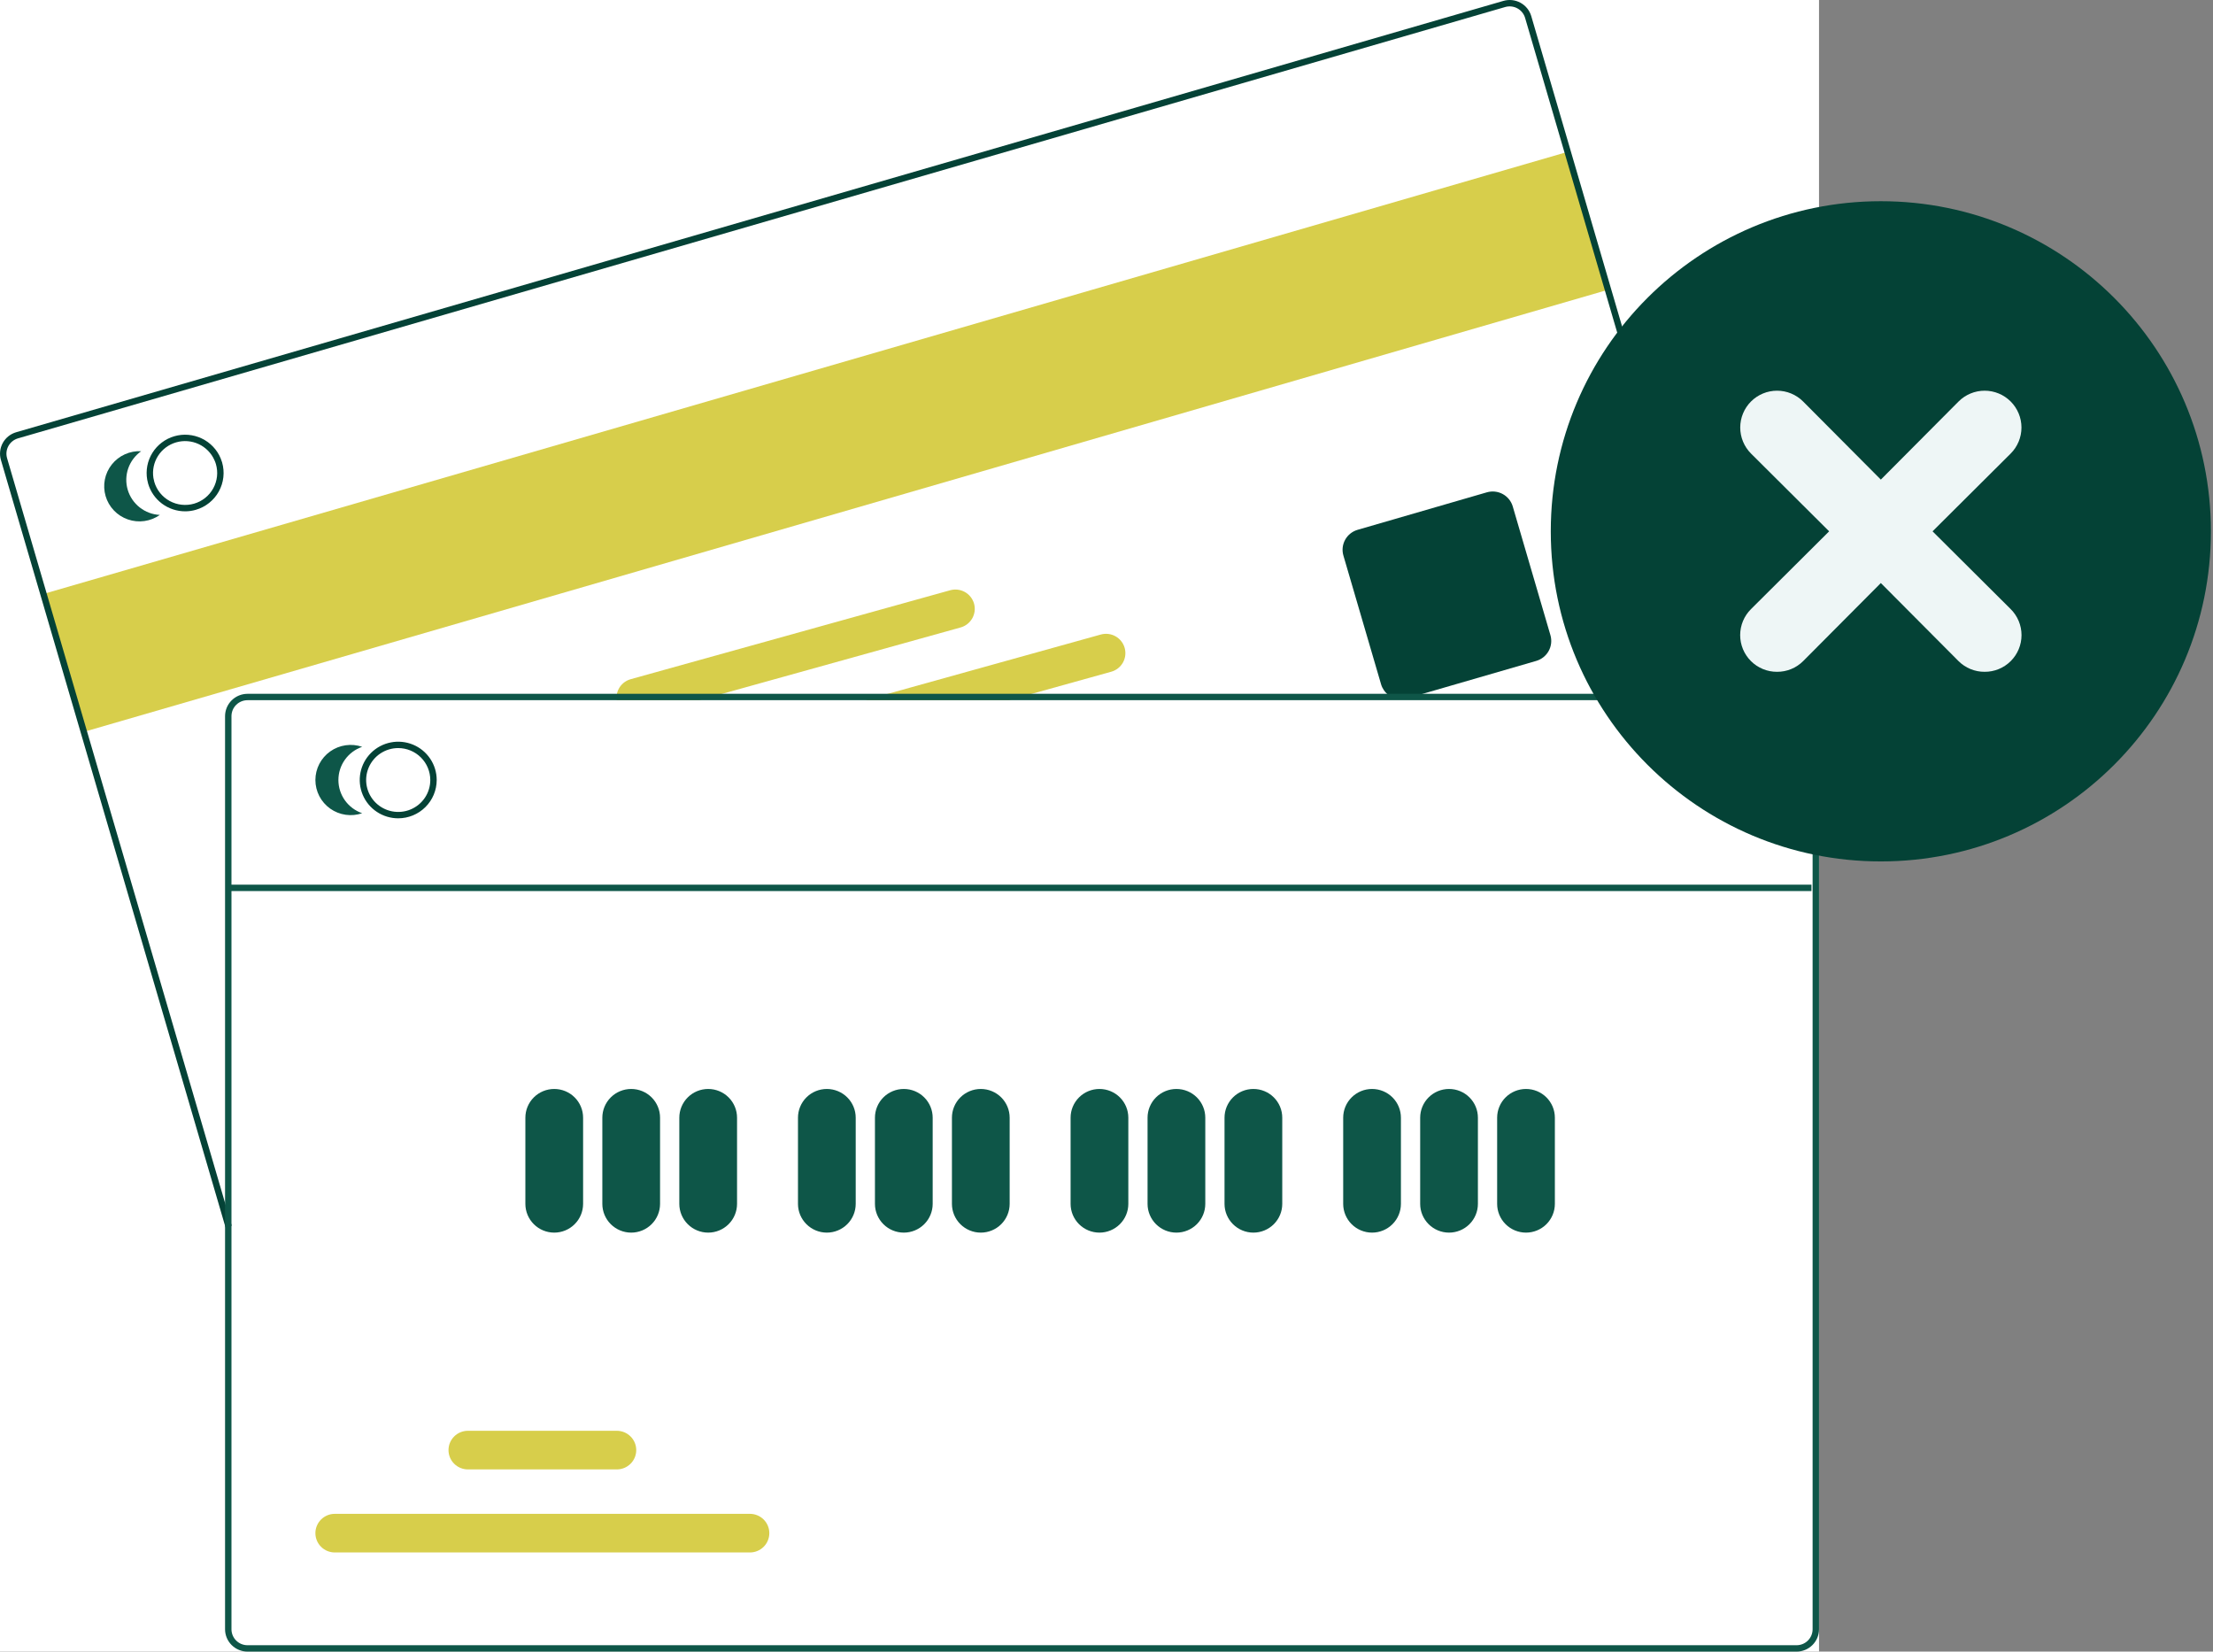 <svg width="264" height="197" viewBox="0 0 264 197" fill="none" xmlns="http://www.w3.org/2000/svg">
<rect x="0" y="0" width="264" height="197" fill="#808080" stroke="none"/>
<rect width="217" height="197" fill="white"/>
<path d="M187.011 18.114L5.184 70.844L10 87.296L191.827 34.567L187.011 18.114Z" fill="#D7CE4B"/>
<path d="M26.909 146.416L0.109 54.862C-0.09 54.184 -0.009 53.454 0.332 52.834C0.674 52.214 1.249 51.755 1.931 51.557L179.35 0.106C180.032 -0.091 180.765 -0.011 181.387 0.329C182.01 0.669 182.471 1.241 182.671 1.919L206.413 83.029L205.679 83.242L181.936 2.132C181.793 1.648 181.464 1.24 181.019 0.997C180.574 0.754 180.051 0.697 179.564 0.837L2.145 52.288C1.658 52.43 1.247 52.758 1.003 53.201C0.759 53.643 0.702 54.164 0.844 54.649L27.643 146.202L26.909 146.416Z" fill="#044236"/>
<path d="M167.144 83.405C166.606 83.405 166.083 83.231 165.652 82.909C165.221 82.588 164.907 82.136 164.756 81.622L160.261 66.266C160.077 65.636 160.152 64.959 160.469 64.383C160.786 63.808 161.32 63.382 161.953 63.197L177.38 58.723C178.014 58.54 178.694 58.615 179.272 58.931C179.85 59.246 180.279 59.778 180.464 60.407L184.959 75.763C185.142 76.393 185.067 77.07 184.75 77.646C184.433 78.221 183.9 78.648 183.267 78.832L167.839 83.306C167.613 83.372 167.379 83.405 167.144 83.405Z" fill="#044236"/>
<path d="M26.493 55.145C26.447 54.987 26.392 54.832 26.328 54.681C25.897 53.638 25.094 52.792 24.073 52.303C23.053 51.815 21.887 51.719 20.8 52.034C19.713 52.349 18.781 53.053 18.183 54.01C17.586 54.967 17.365 56.111 17.563 57.221C17.591 57.382 17.628 57.543 17.674 57.7C17.953 58.65 18.534 59.483 19.329 60.076C20.125 60.669 21.091 60.99 22.085 60.991C22.519 60.992 22.951 60.93 23.367 60.808C24.535 60.468 25.52 59.681 26.106 58.62C26.692 57.558 26.831 56.309 26.493 55.145ZM23.153 60.077C22.179 60.358 21.132 60.243 20.243 59.758C19.353 59.273 18.694 58.456 18.409 57.487C18.364 57.329 18.328 57.169 18.301 57.007C18.158 56.093 18.354 55.158 18.853 54.377C19.351 53.596 20.119 53.023 21.012 52.764C21.904 52.506 22.861 52.58 23.703 52.972C24.545 53.365 25.214 54.049 25.586 54.898C25.655 55.047 25.713 55.2 25.758 55.358C26.041 56.328 25.925 57.369 25.436 58.254C24.948 59.139 24.126 59.794 23.153 60.077V60.077Z" fill="#044236"/>
<path d="M15.233 58.409C14.988 57.572 15.012 56.68 15.3 55.857C15.589 55.034 16.128 54.321 16.843 53.818C16.173 53.785 15.505 53.912 14.895 54.189C14.285 54.465 13.75 54.883 13.334 55.407C12.919 55.931 12.635 56.546 12.507 57.201C12.379 57.856 12.41 58.532 12.598 59.173C12.785 59.814 13.124 60.401 13.586 60.885C14.047 61.369 14.618 61.737 15.252 61.956C15.885 62.176 16.561 62.243 17.225 62.15C17.889 62.056 18.521 61.807 19.069 61.421C18.194 61.379 17.355 61.066 16.667 60.526C15.979 59.986 15.478 59.246 15.233 58.409Z" fill="#0E5648"/>
<path d="M134.168 77.286C134.087 76.995 133.949 76.722 133.761 76.484C133.574 76.246 133.341 76.047 133.076 75.898C132.812 75.75 132.52 75.654 132.218 75.618C131.917 75.582 131.611 75.605 131.318 75.687L105.917 82.758L103.182 83.52H120.36L123.096 82.758L132.565 80.123C133.156 79.958 133.656 79.567 133.957 79.035C134.257 78.503 134.333 77.874 134.168 77.286Z" fill="#D7CE4B"/>
<path d="M116.199 72.001C116.033 71.413 115.64 70.915 115.106 70.616C114.571 70.317 113.939 70.241 113.348 70.406L75.234 81.015C74.701 81.165 74.24 81.5 73.933 81.959C73.627 82.417 73.495 82.97 73.562 83.517H83.429L86.168 82.755L114.596 74.842C115.187 74.676 115.687 74.284 115.988 73.752C116.288 73.219 116.364 72.589 116.199 72.001Z" fill="#D7CE4B"/>
<path d="M214.322 82.758H29.526C28.816 82.759 28.135 83.04 27.633 83.54C27.131 84.039 26.849 84.717 26.848 85.424V194.337C26.848 195.044 27.131 195.721 27.633 196.221C28.135 196.721 28.816 197.002 29.526 197.003H214.322C215.032 197.002 215.713 196.721 216.215 196.221C216.717 195.721 217 195.044 217.001 194.337V85.424C217 84.717 216.717 84.039 216.215 83.54C215.713 83.04 215.032 82.759 214.322 82.758ZM216.235 194.337C216.235 194.842 216.034 195.326 215.675 195.683C215.316 196.04 214.83 196.241 214.322 196.241H29.526C29.019 196.241 28.532 196.04 28.173 195.683C27.815 195.326 27.613 194.842 27.613 194.337V85.424C27.613 84.919 27.815 84.434 28.173 84.077C28.532 83.72 29.019 83.52 29.526 83.519H214.322C214.83 83.52 215.316 83.72 215.675 84.077C216.034 84.434 216.235 84.919 216.235 85.424V194.337Z" fill="#0E5648"/>
<path d="M47.505 97.608C46.597 97.608 45.71 97.34 44.955 96.838C44.2 96.336 43.611 95.622 43.264 94.787C42.916 93.952 42.825 93.034 43.002 92.147C43.179 91.261 43.617 90.446 44.259 89.807C44.901 89.168 45.719 88.733 46.61 88.557C47.5 88.38 48.423 88.471 49.262 88.817C50.101 89.162 50.818 89.748 51.323 90.5C51.827 91.251 52.096 92.135 52.096 93.038C52.095 94.25 51.611 95.412 50.75 96.268C49.889 97.125 48.722 97.607 47.505 97.608ZM47.505 89.23C46.749 89.23 46.009 89.454 45.38 89.872C44.751 90.291 44.26 90.885 43.971 91.581C43.681 92.277 43.605 93.043 43.753 93.781C43.9 94.52 44.265 95.199 44.8 95.731C45.335 96.264 46.017 96.627 46.759 96.773C47.501 96.921 48.27 96.845 48.969 96.557C49.669 96.269 50.266 95.781 50.687 95.154C51.107 94.528 51.331 93.792 51.331 93.038C51.33 92.029 50.927 91.061 50.209 90.347C49.492 89.633 48.52 89.231 47.505 89.23Z" fill="#044236"/>
<path d="M40.37 93.04C40.37 92.169 40.643 91.319 41.152 90.609C41.66 89.899 42.378 89.365 43.206 89.081C42.572 88.863 41.895 88.799 41.232 88.895C40.568 88.99 39.937 89.242 39.391 89.629C38.845 90.017 38.4 90.529 38.092 91.122C37.785 91.715 37.625 92.373 37.625 93.04C37.625 93.708 37.785 94.366 38.092 94.959C38.4 95.552 38.845 96.064 39.391 96.452C39.937 96.839 40.568 97.091 41.232 97.186C41.895 97.282 42.572 97.218 43.206 97.001C42.378 96.716 41.66 96.182 41.152 95.472C40.643 94.762 40.37 93.912 40.37 93.04Z" fill="#0E5648"/>
<path d="M66.117 147.027C65.204 147.026 64.329 146.665 63.684 146.022C63.038 145.38 62.675 144.509 62.674 143.6V133.318C62.674 132.409 63.037 131.537 63.682 130.894C64.328 130.252 65.204 129.891 66.117 129.891C67.031 129.891 67.906 130.252 68.552 130.894C69.198 131.537 69.561 132.409 69.561 133.318V143.6C69.56 144.509 69.197 145.38 68.551 146.022C67.905 146.665 67.03 147.026 66.117 147.027Z" fill="#0E5648"/>
<path d="M75.299 147.027C74.386 147.026 73.511 146.665 72.865 146.022C72.22 145.38 71.856 144.509 71.856 143.6V133.318C71.856 132.409 72.218 131.537 72.864 130.894C73.51 130.252 74.386 129.891 75.299 129.891C76.212 129.891 77.088 130.252 77.734 130.894C78.379 131.537 78.742 132.409 78.742 133.318V143.6C78.741 144.509 78.378 145.38 77.733 146.022C77.087 146.665 76.212 147.026 75.299 147.027Z" fill="#0E5648"/>
<path d="M84.483 147.027C83.57 147.026 82.694 146.665 82.049 146.022C81.403 145.38 81.04 144.509 81.039 143.6V133.318C81.039 132.409 81.402 131.537 82.048 130.894C82.693 130.252 83.569 129.891 84.483 129.891C85.396 129.891 86.272 130.252 86.917 130.894C87.563 131.537 87.926 132.409 87.926 133.318V143.6C87.925 144.509 87.562 145.38 86.916 146.022C86.271 146.665 85.395 147.026 84.483 147.027Z" fill="#0E5648"/>
<path d="M98.639 147.027C97.726 147.026 96.851 146.665 96.205 146.022C95.559 145.38 95.196 144.509 95.195 143.6V133.318C95.195 132.409 95.558 131.537 96.204 130.894C96.85 130.252 97.725 129.891 98.639 129.891C99.552 129.891 100.428 130.252 101.074 130.894C101.719 131.537 102.082 132.409 102.082 133.318V143.6C102.081 144.509 101.718 145.38 101.072 146.022C100.427 146.665 99.552 147.026 98.639 147.027Z" fill="#0E5648"/>
<path d="M107.82 147.027C106.907 147.026 106.032 146.665 105.387 146.022C104.741 145.38 104.378 144.509 104.377 143.6V133.318C104.377 132.409 104.74 131.537 105.386 130.894C106.031 130.252 106.907 129.891 107.82 129.891C108.734 129.891 109.609 130.252 110.255 130.894C110.901 131.537 111.264 132.409 111.264 133.318V143.6C111.263 144.509 110.9 145.38 110.254 146.022C109.609 146.665 108.733 147.026 107.82 147.027Z" fill="#0E5648"/>
<path d="M117.004 147.027C116.091 147.026 115.216 146.665 114.57 146.022C113.925 145.38 113.562 144.509 113.561 143.6V133.318C113.561 132.409 113.923 131.537 114.569 130.894C115.215 130.252 116.091 129.891 117.004 129.891C117.917 129.891 118.793 130.252 119.439 130.894C120.085 131.537 120.447 132.409 120.447 133.318V143.6C120.446 144.509 120.083 145.38 119.438 146.022C118.792 146.665 117.917 147.026 117.004 147.027Z" fill="#0E5648"/>
<path d="M131.16 147.027C130.247 147.026 129.372 146.665 128.727 146.022C128.081 145.38 127.718 144.509 127.717 143.6V133.318C127.717 132.409 128.08 131.537 128.725 130.894C129.371 130.252 130.247 129.891 131.16 129.891C132.073 129.891 132.949 130.252 133.595 130.894C134.241 131.537 134.604 132.409 134.604 133.318V143.6C134.603 144.509 134.239 145.38 133.594 146.022C132.948 146.665 132.073 147.026 131.16 147.027Z" fill="#0E5648"/>
<path d="M140.342 147.027C139.429 147.026 138.554 146.665 137.908 146.022C137.263 145.38 136.899 144.509 136.898 143.6V133.318C136.898 132.409 137.261 131.537 137.907 130.894C138.553 130.252 139.429 129.891 140.342 129.891C141.255 129.891 142.131 130.252 142.777 130.894C143.422 131.537 143.785 132.409 143.785 133.318V143.6C143.784 144.509 143.421 145.38 142.776 146.022C142.13 146.665 141.255 147.026 140.342 147.027Z" fill="#0E5648"/>
<path d="M149.523 147.027C148.611 147.026 147.735 146.665 147.09 146.022C146.444 145.38 146.081 144.509 146.08 143.6V133.318C146.08 132.409 146.443 131.537 147.089 130.894C147.734 130.252 148.61 129.891 149.523 129.891C150.437 129.891 151.313 130.252 151.958 130.894C152.604 131.537 152.967 132.409 152.967 133.318V143.6C152.966 144.509 152.603 145.38 151.957 146.022C151.312 146.665 150.436 147.026 149.523 147.027Z" fill="#0E5648"/>
<path d="M163.68 147.027C162.767 147.026 161.892 146.665 161.246 146.022C160.601 145.38 160.237 144.509 160.236 143.6V133.318C160.236 132.409 160.599 131.537 161.245 130.894C161.891 130.252 162.766 129.891 163.68 129.891C164.593 129.891 165.469 130.252 166.115 130.894C166.76 131.537 167.123 132.409 167.123 133.318V143.6C167.122 144.509 166.759 145.38 166.113 146.022C165.468 146.665 164.593 147.026 163.68 147.027Z" fill="#0E5648"/>
<path d="M172.863 147.027C171.95 147.026 171.075 146.665 170.43 146.022C169.784 145.38 169.421 144.509 169.42 143.6V133.318C169.42 132.409 169.783 131.537 170.428 130.894C171.074 130.252 171.95 129.891 172.863 129.891C173.777 129.891 174.652 130.252 175.298 130.894C175.944 131.537 176.307 132.409 176.307 133.318V143.6C176.306 144.509 175.943 145.38 175.297 146.022C174.652 146.665 173.776 147.026 172.863 147.027Z" fill="#0E5648"/>
<path d="M182.045 147.027C181.132 147.026 180.257 146.665 179.611 146.022C178.966 145.38 178.603 144.509 178.602 143.6V133.318C178.602 132.409 178.964 131.537 179.61 130.894C180.256 130.252 181.132 129.891 182.045 129.891C182.958 129.891 183.834 130.252 184.48 130.894C185.126 131.537 185.488 132.409 185.488 133.318V143.6C185.487 144.509 185.124 145.38 184.479 146.022C183.833 146.665 182.958 147.026 182.045 147.027Z" fill="#0E5648"/>
<path d="M89.463 185.176H39.939C39.325 185.176 38.737 184.934 38.303 184.502C37.869 184.07 37.625 183.484 37.625 182.873C37.625 182.262 37.869 181.677 38.303 181.245C38.737 180.813 39.325 180.57 39.939 180.57H89.463C90.076 180.57 90.665 180.813 91.099 181.245C91.533 181.677 91.776 182.262 91.776 182.873C91.776 183.484 91.533 184.07 91.099 184.502C90.665 184.934 90.076 185.176 89.463 185.176Z" fill="#D7CE4B"/>
<path d="M73.586 175.27H55.818C55.204 175.27 54.615 175.027 54.182 174.595C53.748 174.164 53.504 173.578 53.504 172.967C53.504 172.356 53.748 171.77 54.182 171.339C54.615 170.907 55.204 170.664 55.818 170.664H73.586C74.199 170.664 74.788 170.907 75.222 171.339C75.656 171.77 75.9 172.356 75.9 172.967C75.9 173.578 75.656 174.164 75.222 174.595C74.788 175.027 74.199 175.27 73.586 175.27Z" fill="#D7CE4B"/>
<path d="M216.097 105.523H27.475V106.285H216.097V105.523Z" fill="#0E5648"/>
<path d="M224.375 102.75C246.121 102.75 263.75 85.121 263.75 63.375C263.75 41.629 246.121 24 224.375 24C202.629 24 185 41.629 185 63.375C185 85.121 202.629 102.75 224.375 102.75Z" fill="#044236"/>
<path d="M230.544 63.376L239.863 54.101C240.271 53.693 240.594 53.209 240.815 52.676C241.036 52.143 241.15 51.571 241.15 50.995C241.15 50.418 241.036 49.846 240.815 49.313C240.594 48.78 240.271 48.296 239.863 47.888C239.455 47.48 238.971 47.157 238.438 46.936C237.905 46.715 237.334 46.602 236.757 46.602C236.18 46.602 235.609 46.715 235.076 46.936C234.543 47.157 234.058 47.48 233.65 47.888L224.375 57.207L215.1 47.888C214.692 47.48 214.208 47.157 213.675 46.936C213.142 46.715 212.571 46.602 211.994 46.602C211.417 46.602 210.846 46.715 210.313 46.936C209.78 47.157 209.296 47.48 208.888 47.888C208.48 48.296 208.156 48.78 207.936 49.313C207.715 49.846 207.601 50.418 207.601 50.995C207.601 51.571 207.715 52.143 207.936 52.676C208.156 53.209 208.48 53.693 208.888 54.101L218.207 63.376L208.888 72.651C208.478 73.057 208.152 73.541 207.93 74.074C207.708 74.608 207.594 75.179 207.594 75.757C207.594 76.335 207.708 76.906 207.93 77.439C208.152 77.973 208.478 78.457 208.888 78.863C209.297 79.269 209.782 79.59 210.315 79.807C210.848 80.025 211.418 80.135 211.994 80.132C212.57 80.135 213.141 80.025 213.674 79.807C214.207 79.59 214.692 79.269 215.1 78.863L224.375 69.544L233.65 78.863C234.059 79.269 234.544 79.59 235.077 79.807C235.61 80.025 236.181 80.135 236.757 80.132C237.332 80.135 237.903 80.025 238.436 79.807C238.969 79.59 239.454 79.269 239.863 78.863C240.273 78.457 240.598 77.973 240.821 77.439C241.043 76.906 241.157 76.335 241.157 75.757C241.157 75.179 241.043 74.608 240.821 74.074C240.598 73.541 240.273 73.057 239.863 72.651L230.544 63.376Z" fill="#EEF6F6"/>
</svg>
